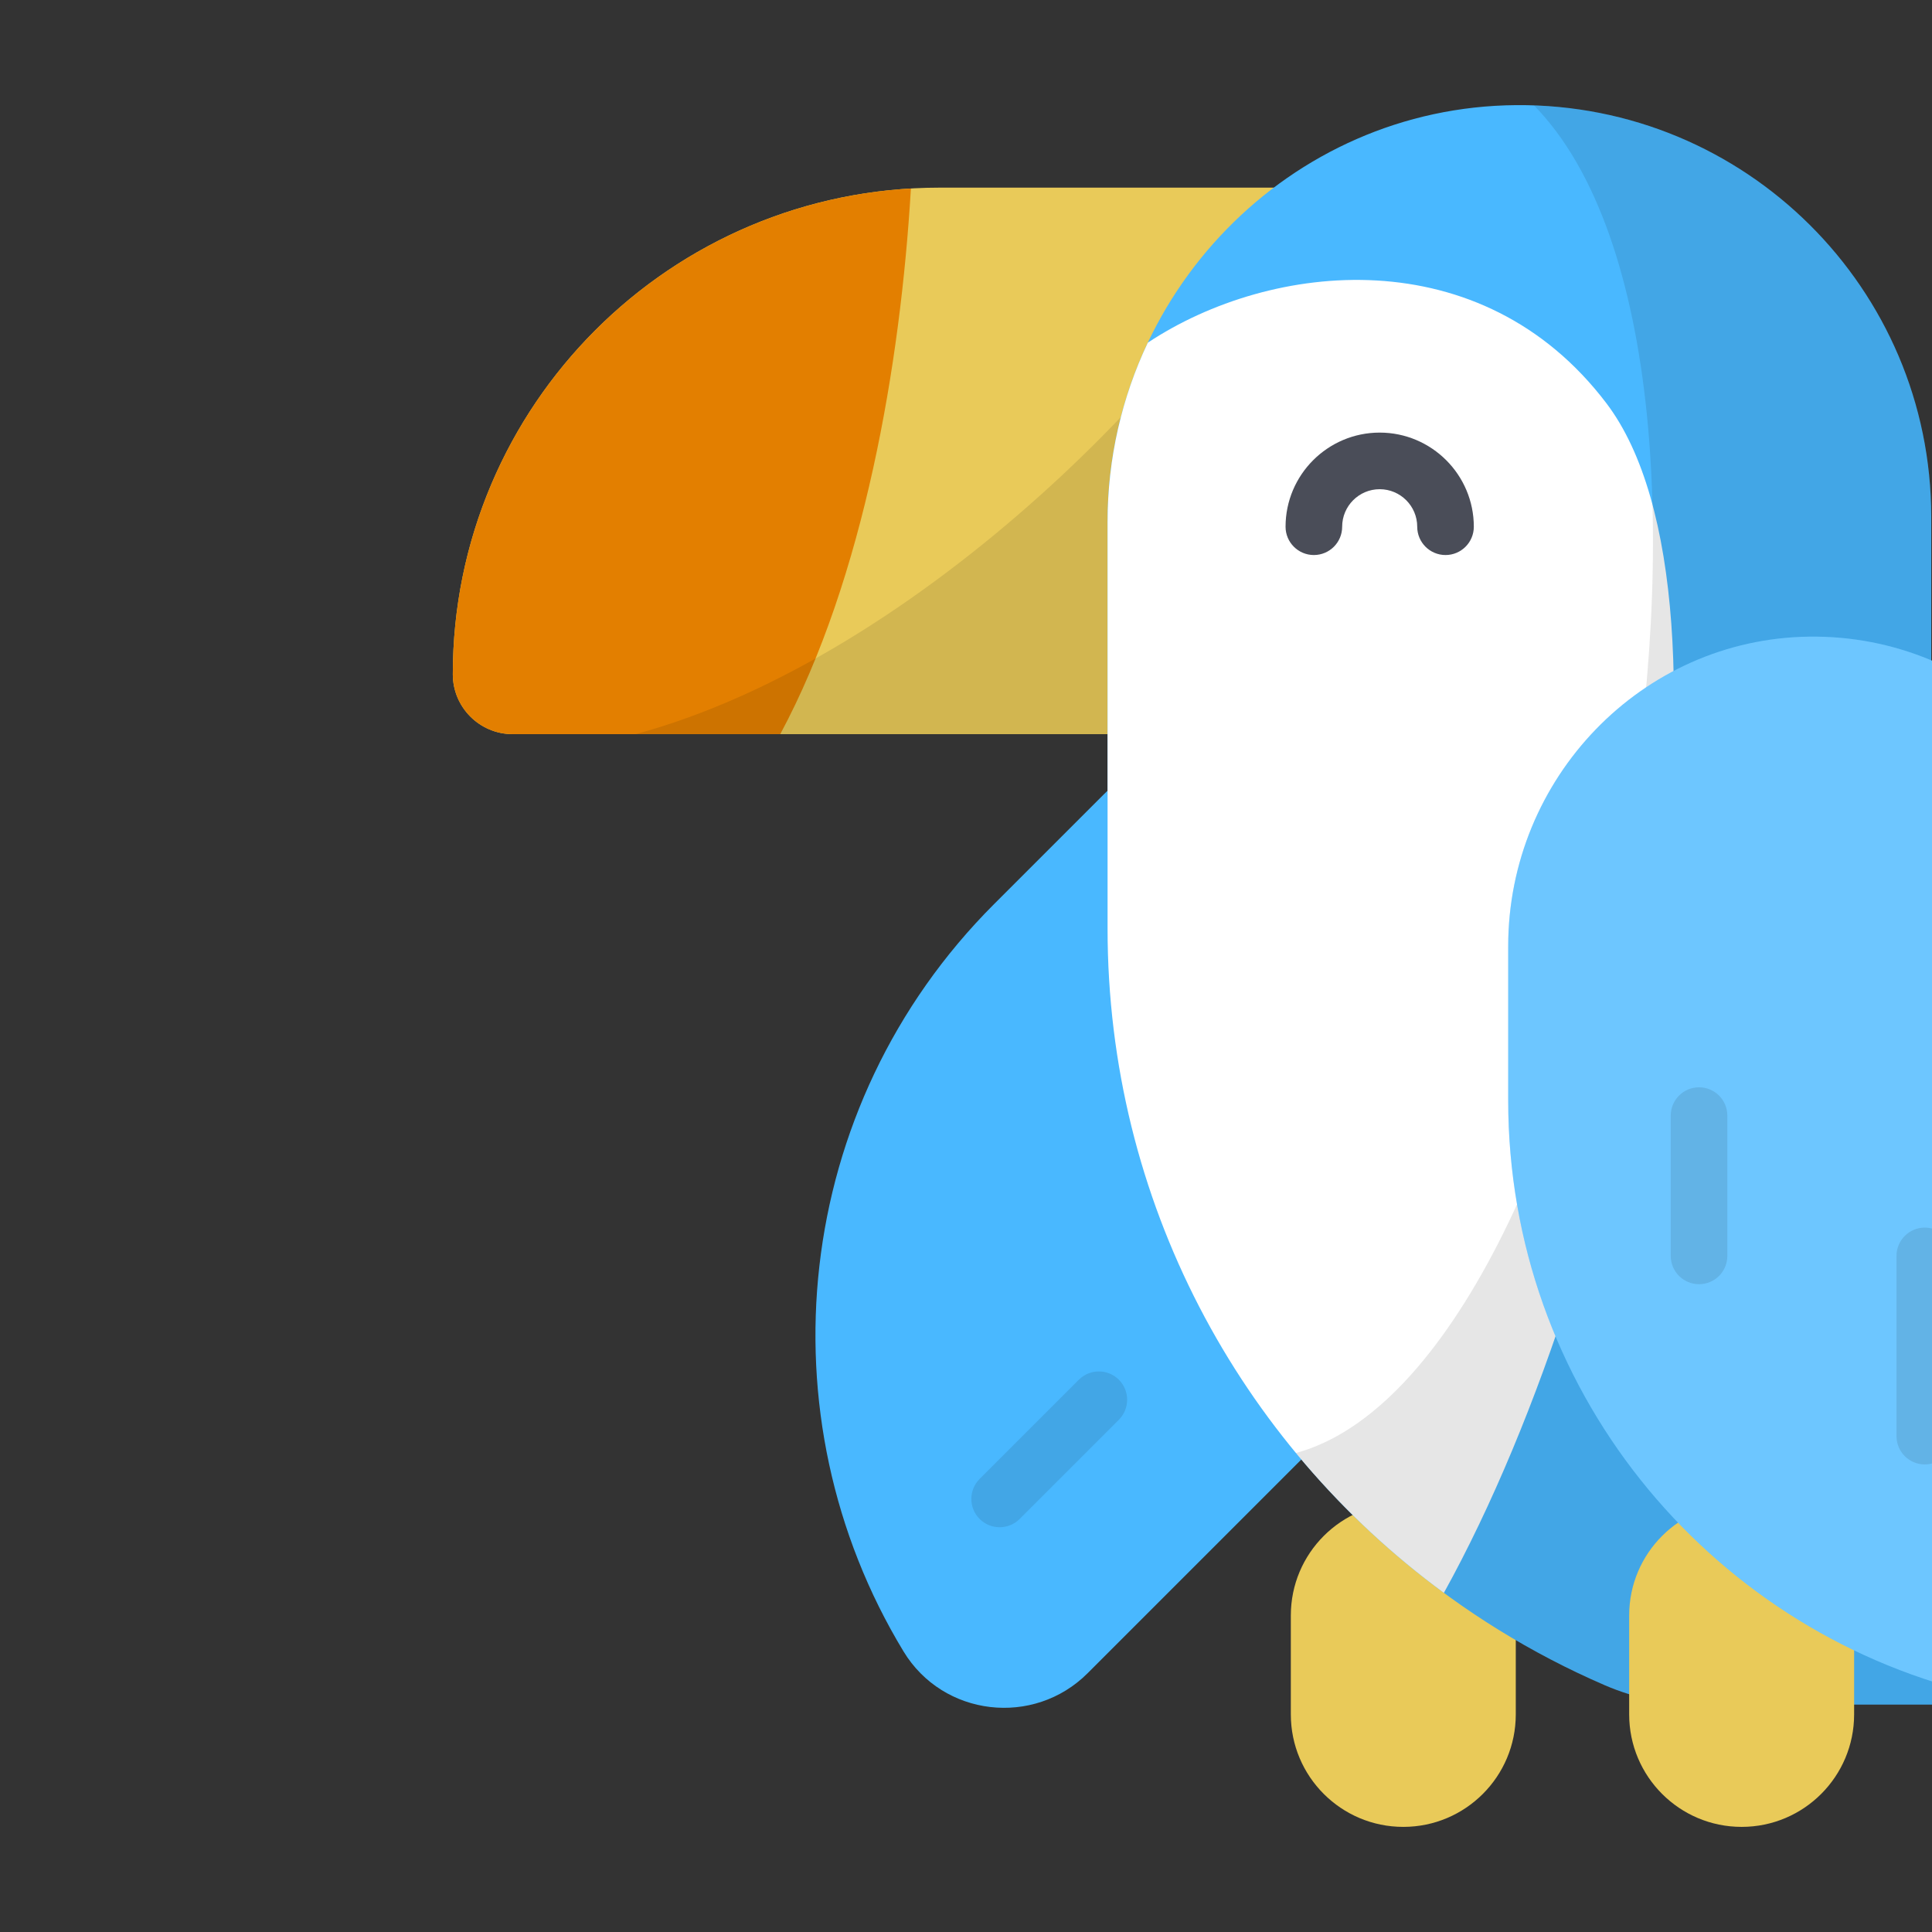 <?xml version="1.0"?>
<svg xmlns="http://www.w3.org/2000/svg" xmlns:xlink="http://www.w3.org/1999/xlink" version="1.1" id="Capa_1" x="0px" y="0px" viewBox="0 0 512 512" style="enable-background:new 0 0 512 512;" xml:space="preserve" width="512px" height="512px" class=""><rect x="0" y="0" width="512" height="512" fill="#333333" stroke="none"/><g transform="matrix(-1, -0, 0, 1, 632, 0)"><path style="fill:#E9CA59;" d="M289.917,428.106v26.23c0,16.462-13.345,29.807-29.806,29.807l0,0  c-16.462,0-29.807-13.345-29.807-29.807v-26.23c0-16.462,13.345-29.806,29.807-29.806l0,0  C276.573,398.3,289.917,411.644,289.917,428.106z" data-original="#E9CA59" class=""/><path style="fill:#49B8FF" d="M343.754,443.406c14.304,14.304,38.311,11.534,48.802-5.761  c37.726-62.193,29.724-144.334-24.006-198.064l-28.892-28.892c-31.412-31.412-82.582-32.608-114.399-1.606  c-32.328,31.5-32.583,83.246-0.764,115.065L343.754,443.406z" data-original="#49B8FF" class=""/><path style="opacity:0.1;enable-background:new    ;" d="M367.084,404.735c-1.919,0-3.839-0.732-5.303-2.196l-26.29-26.29  c-2.929-2.93-2.929-7.678,0-10.607c2.929-2.928,7.678-2.928,10.606,0l26.29,26.29c2.929,2.93,2.929,7.678,0,10.608  C370.923,404.003,369.003,404.735,367.084,404.735z"/><path style="fill:#E9CA59;" d="M496.123,194.56h-263.81V49.728h150.732c71.22,0,128.955,57.735,128.955,128.955l0,0  C512,187.452,504.891,194.56,496.123,194.56z"/><path style="fill:#E37F00;" d="M390.598,49.953c2.754,46.492,12.396,103.158,34.627,144.607h70.898  c8.769,0,15.877-7.109,15.877-15.877l0,0C512,109.999,458.301,53.865,390.598,49.953z"/><path style="opacity:0.1;enable-background:new    ;" d="M289.932,49.727h-57.619V194.56h231.254  C387.925,174.111,311.847,95.136,289.932,49.727z"/><path style="fill:#49B8FF;" d="M230.171,27.861c-60.656-0.45-109.968,48.585-109.968,109.137v252.384L15.885,411.914  C6.616,413.916,0,422.114,0,431.597l0,0c0,11.121,9.016,20.137,20.137,20.137h161.601v-0.002c8.274,0.053,16.772-1.579,25.075-5.172  c77.467-33.522,131.671-110.642,131.671-200.423v-107.77C338.484,78.188,290.349,28.307,230.171,27.861z"/><path style="fill:#FFFFFF;" d="M327.818,90.812c-32.775-21.719-88.43-27.579-121.53,16.053  c-39.704,52.337-7.982,223.097,43.066,315.253c54.047-39.732,89.129-103.756,89.129-175.98v-107.77  C338.484,121.405,334.659,105.262,327.818,90.812z"/><path style="opacity:0.1;enable-background:new    ;" d="M225.474,27.933c-58.484,2.039-105.271,50.084-105.271,109.065v252.384  L15.885,411.914C6.616,413.916,0,422.114,0,431.597l0,0c0,11.121,9.016,20.137,20.137,20.137h161.601v-0.002  c8.274,0.053,16.772-1.579,25.075-5.172c31.925-13.815,59.892-35.039,81.75-61.497C207.406,363.03,158.33,96.519,225.474,27.933z"/><path style="fill:#E9CA59;" d="M200.252,428.106v26.23c0,16.462-13.345,29.807-29.806,29.807l0,0  c-16.462,0-29.807-13.345-29.807-29.807v-26.23c0-16.462,13.345-29.806,29.807-29.806l0,0  C186.907,398.3,200.252,411.644,200.252,428.106z"/><path style="fill:#49B8FF;" d="M70.652,418.197c0,20.229,18.934,35.246,38.582,30.435c70.653-17.301,123.078-81.042,123.078-157.027  v-40.859c0-44.423-35.337-81.452-79.757-82.028c-45.133-0.586-81.903,35.825-81.903,80.823  C70.652,249.54,70.652,418.197,70.652,418.197z"/><path style="opacity:0.2;fill:#FFFFFF;enable-background:new    ;" d="M70.652,418.197c0,20.229,18.934,35.246,38.582,30.435  c70.653-17.301,123.078-81.042,123.078-157.027v-40.859c0-44.423-35.337-81.452-79.757-82.028  c-45.133-0.586-81.903,35.825-81.903,80.823C70.652,249.54,70.652,418.197,70.652,418.197z"/><path style="fill:#4A4D58;" d="M283.813,147.09c-4.142,0-7.5-3.357-7.5-7.5c0-5.484-4.461-9.946-9.945-9.946  s-9.946,4.462-9.946,9.946c0,4.143-3.358,7.5-7.5,7.5s-7.5-3.357-7.5-7.5c0-13.756,11.19-24.946,24.946-24.946  c13.755,0,24.945,11.19,24.945,24.946C291.313,143.732,287.955,147.09,283.813,147.09z"/><g style="opacity:0.1;">
	<path d="M121.906,388.092c-4.142,0-7.5-3.357-7.5-7.5v-47.766c0-4.143,3.358-7.5,7.5-7.5s7.5,3.357,7.5,7.5v47.766   C129.406,384.734,126.048,388.092,121.906,388.092z"/>
	<path d="M181.738,340.326c-4.142,0-7.5-3.357-7.5-7.5v-37.18c0-4.143,3.358-7.5,7.5-7.5s7.5,3.357,7.5,7.5v37.18   C189.238,336.969,185.88,340.326,181.738,340.326z"/>
</g></g> </svg>
